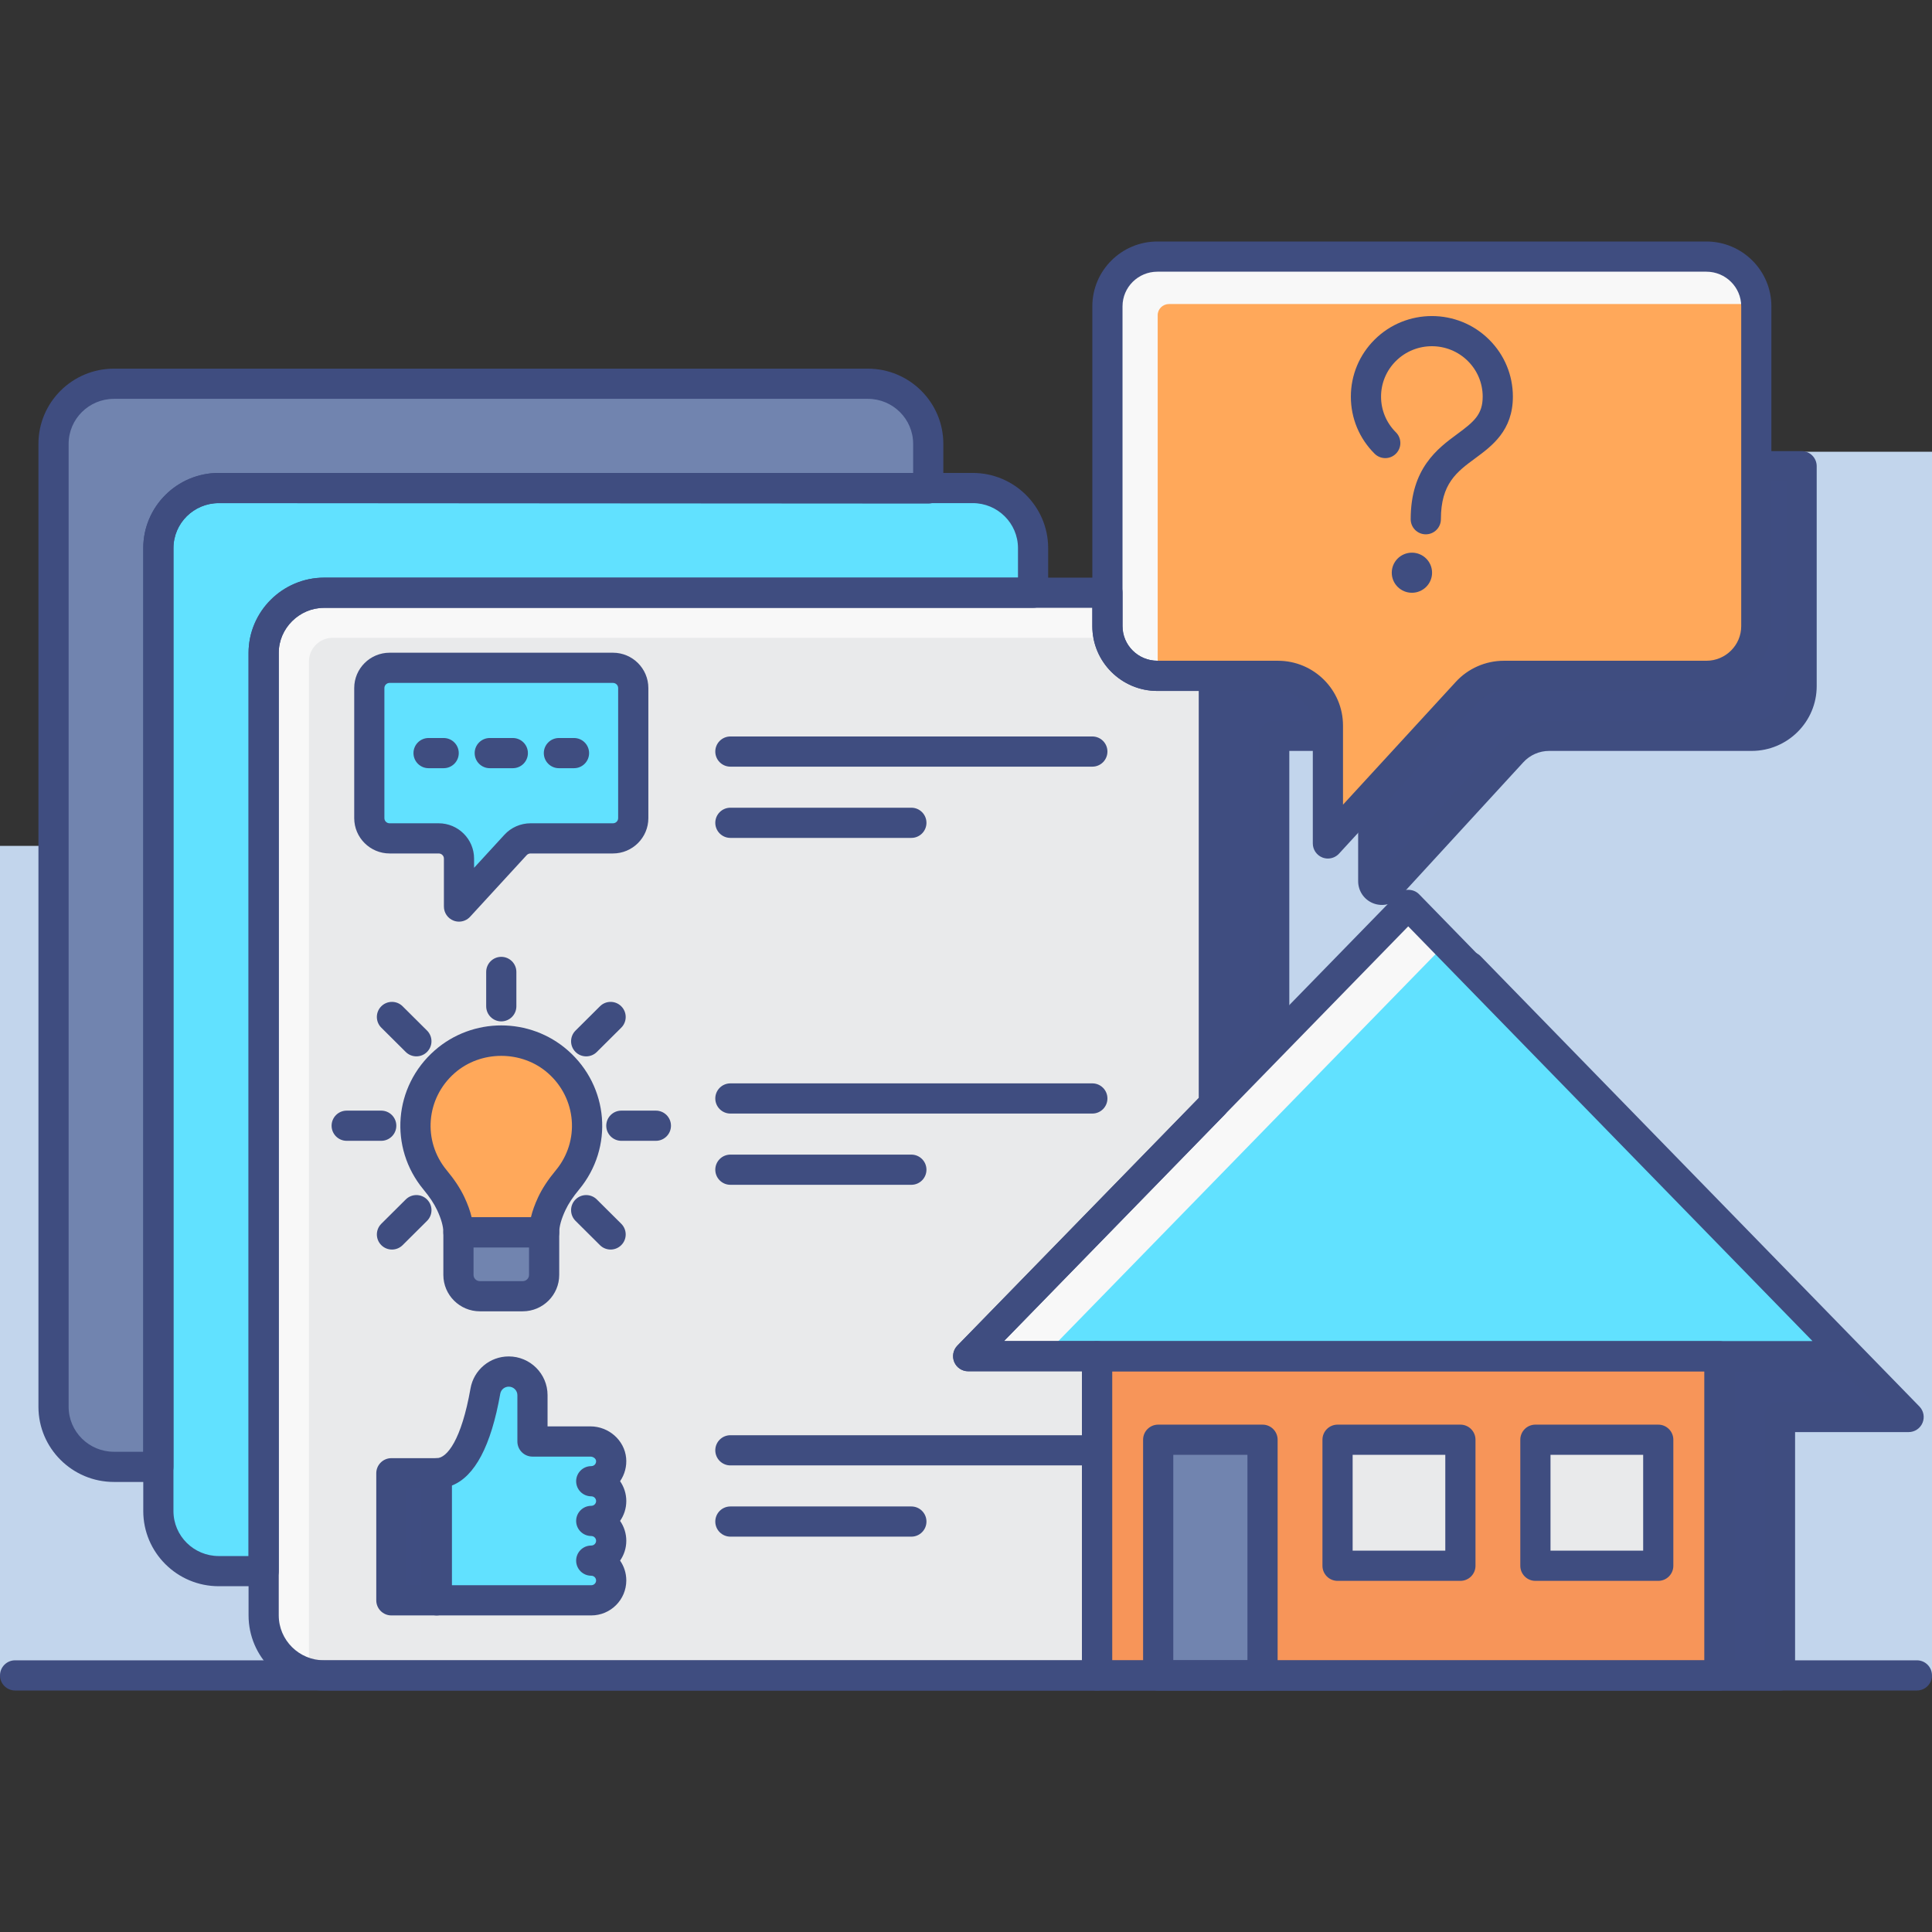<?xml version="1.0" encoding="utf-8"?>
<!-- Generator: Adobe Illustrator 22.0.0, SVG Export Plug-In . SVG Version: 6.00 Build 0)  -->
<svg version="1.1" id="MARKET_RESEARCH_ICON_SET" xmlns="http://www.w3.org/2000/svg" xmlns:xlink="http://www.w3.org/1999/xlink"
	 x="0px" y="0px" viewBox="0 0 128 128" style="enable-background:new 0 0 128 128;" xml:space="preserve">
<rect x="0" y="0" width="128" height="128" fill="#333333" stroke="none"/>
<style type="text/css">
	.st0{fill:#C2D5EC;}
	.st1{fill:#61E1FF;}
	.st2{fill:#7184AF;}
	.st3{fill:#F8F8F8;}
	.st4{fill:#3F4D81;}
	.st5{fill:#3F4D80;}
	.st6{fill:#E9EAEB;}
	.st7{fill:#F79559;}
	.st8{fill:#FFA85A;}
</style>
<g>
	<g>
		<polygon class="st0" points="128,29.929 81.419,29.929 81.419,56.042 0,56.042 0,111 128,111 		"/>
	</g>
	<g>
		<path class="st4" d="M117.87,93.881l0.06,0.01V111h-37.5V30.886h38.93v14.573c0,1.82-1.48,3.292-3.31,3.292h-13.42
			c-0.93,0-1.81,0.388-2.44,1.074l-8.21,8.942c-0.36,0.388-1,0.139-1-0.388v-6.336c0-1.81-1.48-3.292-3.31-3.292h-3.25v28.578
			L97.37,64.04l29.08,29.841H117.87z"/>
	</g>
	<g>
		<path class="st5" d="M117.93,112h-37.5c-0.553,0-1-0.448-1-1V30.886c0-0.552,0.447-1,1-1h38.931c0.553,0,1,0.448,1,1v14.572
			c0,2.367-1.934,4.292-4.311,4.292h-13.42c-0.645,0-1.265,0.273-1.703,0.75l-8.21,8.942c-0.45,0.485-1.131,0.641-1.739,0.403
			c-0.605-0.238-0.997-0.814-0.997-1.467v-6.336c0-1.264-1.036-2.292-2.311-2.292h-2.25V74.87l11.234-11.528
			c0.375-0.387,1.057-0.387,1.432,0l29.08,29.841c0.281,0.288,0.362,0.716,0.205,1.086c-0.156,0.371-0.519,0.611-0.921,0.611h-7.521
			V111C118.93,111.552,118.482,112,117.93,112z M81.43,110h35.5V94.116c-0.025-0.101-0.035-0.207-0.026-0.315
			c0.044-0.517,0.447-0.92,0.967-0.92h6.209L97.37,65.472L85.136,78.027c-0.283,0.292-0.717,0.383-1.093,0.229
			c-0.377-0.153-0.623-0.52-0.623-0.926V48.751c0-0.552,0.447-1,1-1h3.25c2.377,0,4.311,1.926,4.311,4.292v5.246l7.474-8.14
			c0.815-0.889,1.973-1.398,3.176-1.398h13.42c1.274,0,2.311-1.028,2.311-2.292V31.886H81.43V110z"/>
	</g>
	<g>
		<path class="st6" d="M76.419,39.272H21.468c-2.209,0-4,1.781-4,3.979v63.771c0,2.197,1.791,3.979,4,3.979h54.951
			c2.209,0,4-1.781,4-3.979V43.251C80.419,41.053,78.628,39.272,76.419,39.272z"/>
	</g>
	<g>
		<path class="st3" d="M20.468,110.005V43.826c0-0.867,0.707-1.57,1.579-1.57h57.372c0.308,0,0.604,0.042,0.892,0.107
			c-0.407-1.769-1.991-3.091-3.892-3.091H21.468c-2.209,0-4,1.781-4,3.979v63.771c0,1.891,1.33,3.467,3.108,3.871
			C20.51,110.606,20.468,110.311,20.468,110.005z"/>
	</g>
	<g>
		<path class="st1" d="M17.468,104.091V43.251c0-2.169,1.82-3.979,4-3.979h46.976v-2.959c0-2.197-1.791-3.979-4-3.979H14.492
			c-2.209,0-4,1.781-4,3.979v63.8c0,2.197,1.791,3.979,4,3.979H17.468z"/>
	</g>
	<g>
		<path class="st2" d="M61.498,32.363v-2.959c0-2.197-1.791-3.979-4-3.979H7.547c-2.209,0-4,1.781-4,3.979v63.8
			c0,2.197,1.791,3.979,4,3.979h2.945V36.312c0-2.197,1.791-3.979,4-3.979L61.498,32.363z"/>
	</g>
	<g>
		<path class="st2" d="M30.373,81.643v2.824c0,0.78,0.635,1.412,1.419,1.412h2.839c0.784,0,1.419-0.632,1.419-1.412v-2.824H30.373z"
			/>
	</g>
	<g>
		<path class="st8" d="M36.962,70.344c-2.123-1.865-5.377-1.865-7.501,0c-2.336,2.052-2.548,5.518-0.635,7.827
			c0.404,0.487,0.771,1.004,1.039,1.576c0.265,0.564,0.508,1.255,0.508,1.896h2.839h2.839c0-0.641,0.243-1.333,0.508-1.896
			c0.269-0.572,0.636-1.089,1.039-1.576C39.51,75.862,39.298,72.396,36.962,70.344z"/>
	</g>
	<g>
		<rect x="25.929" y="97.607" class="st4" width="3" height="8.419"/>
	</g>
	<g>
		<path class="st1" d="M40.493,99.449c0-0.727-0.592-1.316-1.323-1.316c0.773,0,1.391-0.66,1.316-1.445
			c-0.065-0.684-0.682-1.186-1.373-1.186h-3.837v-3.071c0-0.864-0.704-1.564-1.572-1.564c-0.765,0-1.416,0.546-1.548,1.296
			c-0.308,1.748-1.133,5.444-3.228,5.444v8.419h10.242c0.73,0,1.323-0.589,1.323-1.316c0-0.726-0.592-1.316-1.323-1.316
			c0.73,0,1.323-0.589,1.323-1.316c0-0.727-0.592-1.316-1.323-1.316C39.901,100.764,40.493,100.175,40.493,99.449z"/>
	</g>
	<g>
		<path class="st1" d="M41.955,45.584v8.621c0,0.739-0.603,1.339-1.346,1.339h-5.458c-0.378,0-0.739,0.158-0.994,0.436l-3.748,4.081
			v-3.178c0-0.739-0.603-1.339-1.346-1.339h-3.25c-0.743,0-1.346-0.599-1.346-1.339v-8.621c0-0.739,0.603-1.339,1.346-1.339h14.795
			C41.352,44.245,41.955,44.845,41.955,45.584z"/>
	</g>
	<g>
		<rect x="72.683" y="89.858" class="st7" width="41.231" height="21.142"/>
	</g>
	<g>
		<rect x="88.616" y="95.386" class="st6" width="8.139" height="8.35"/>
	</g>
	<g>
		<rect x="76.733" y="95.386" class="st2" width="6.914" height="15.614"/>
	</g>
	<g>
		<rect x="101.725" y="95.386" class="st6" width="8.139" height="8.35"/>
	</g>
	<g>
		<polygon class="st1" points="93.298,59.94 64.144,89.85 122.453,89.85 		"/>
	</g>
	<g>
		<polygon class="st3" points="93.298,59.94 64.144,89.85 69.144,89.85 95.798,62.505 		"/>
	</g>
	<g>
		<path class="st8" d="M116.359,20.291v21.193c0,1.818-1.481,3.291-3.309,3.291H99.632c-0.93,0-1.816,0.389-2.443,1.072
			L87.977,55.88v-7.812c0-1.818-1.481-3.291-3.309-3.291h-7.989c-1.827,0-3.309-1.474-3.309-3.291V20.291
			c0-1.818,1.481-3.291,3.309-3.291h36.371C114.877,17,116.359,18.474,116.359,20.291z"/>
	</g>
	<g>
		<path class="st3" d="M116.35,20.143h-38.9c-0.41,0-0.75,0.328-0.75,0.736v23.744c0,0.05,0,0.1,0.01,0.149h-0.03
			c-1.83,0-3.31-1.472-3.31-3.292V20.292c0-1.82,1.48-3.292,3.31-3.292h36.37C114.83,17,116.28,18.393,116.35,20.143z"/>
	</g>
	<g>
		<ellipse class="st5" cx="93.543" cy="37.944" rx="1.335" ry="1.328"/>
	</g>
	<g>
		<path class="st5" d="M127,112H1c-0.552,0-1-0.448-1-1s0.448-1,1-1h126c0.553,0,1,0.448,1,1S127.553,112,127,112z"/>
	</g>
	<g>
		<path class="st5" d="M72.683,112H21.468c-2.757,0-5-2.233-5-4.979V43.25c0-2.746,2.243-4.979,5-4.979H73.37c0.553,0,1,0.448,1,1
			v2.213c0,1.264,1.036,2.292,2.31,2.292h3.739c0.553,0,1,0.448,1,1v28.377c0,0.261-0.102,0.511-0.284,0.698L66.515,88.85h6.168
			c0.553,0,1,0.448,1,1V111C73.683,111.552,73.235,112,72.683,112z M21.468,40.271c-1.654,0-3,1.336-3,2.979v63.771
			c0,1.643,1.346,2.979,3,2.979h50.215V90.85h-7.539c-0.402,0-0.765-0.241-0.921-0.611s-0.075-0.799,0.205-1.087l15.992-16.405
			v-26.97H76.68c-2.376,0-4.31-1.925-4.31-4.292v-1.213H21.468z"/>
	</g>
	<g>
		<path class="st5" d="M17.468,105.091h-2.976c-2.757,0-5-2.233-5-4.979V36.312c0-2.745,2.243-4.979,5-4.979h49.951
			c2.757,0,5,2.233,5,4.979v2.959c0,0.552-0.447,1-1,1H21.468c-1.626,0-3,1.364-3,2.979v60.841
			C18.468,104.644,18.02,105.091,17.468,105.091z M14.492,33.333c-1.654,0-3,1.336-3,2.979v63.801c0,1.643,1.346,2.979,3,2.979
			h1.976V43.25c0-2.699,2.29-4.979,5-4.979h45.976v-1.959c0-1.643-1.346-2.979-3-2.979H14.492z"/>
	</g>
	<g>
		<path class="st5" d="M10.492,98.183H7.547c-2.757,0-5-2.233-5-4.979v-63.8c0-2.746,2.243-4.979,5-4.979h49.951
			c2.757,0,5,2.233,5,4.979v2.959c0,0.265-0.105,0.52-0.293,0.708c-0.188,0.187-0.442,0.292-0.707,0.292h0l-47.006-0.03
			c-1.654,0-3,1.336-3,2.979v60.871C11.492,97.735,11.044,98.183,10.492,98.183z M7.547,26.425c-1.654,0-3,1.336-3,2.979v63.8
			c0,1.643,1.346,2.979,3,2.979h1.945V36.312c0-2.745,2.243-4.979,5-4.979l46.006,0.029v-1.959c0-1.643-1.346-2.979-3-2.979H7.547z"
			/>
	</g>
	<g>
		<path class="st5" d="M33.211,67.669c-0.552,0-1-0.448-1-1v-2.276c0-0.552,0.448-1,1-1s1,0.448,1,1v2.276
			C34.211,67.221,33.764,67.669,33.211,67.669z"/>
	</g>
	<g>
		<path class="st5" d="M38.836,69.987c-0.257,0-0.514-0.098-0.709-0.295c-0.39-0.391-0.388-1.024,0.004-1.414l1.618-1.609
			c0.391-0.39,1.025-0.389,1.414,0.004c0.39,0.391,0.388,1.024-0.004,1.414l-1.618,1.609C39.347,69.89,39.091,69.987,38.836,69.987z
			"/>
	</g>
	<g>
		<path class="st5" d="M25.969,82.786c-0.257,0-0.514-0.098-0.709-0.295c-0.39-0.391-0.388-1.024,0.004-1.414l1.618-1.609
			c0.391-0.39,1.024-0.389,1.414,0.004c0.39,0.391,0.388,1.024-0.004,1.414l-1.618,1.609C26.479,82.688,26.224,82.786,25.969,82.786
			z"/>
	</g>
	<g>
		<path class="st5" d="M43.454,75.582h-2.288c-0.552,0-1-0.448-1-1s0.448-1,1-1h2.288c0.552,0,1,0.448,1,1
			S44.006,75.582,43.454,75.582z"/>
	</g>
	<g>
		<path class="st5" d="M25.257,75.582h-2.288c-0.552,0-1-0.448-1-1s0.448-1,1-1h2.288c0.552,0,1,0.448,1,1
			S25.809,75.582,25.257,75.582z"/>
	</g>
	<g>
		<path class="st5" d="M40.454,82.786c-0.255,0-0.51-0.097-0.705-0.291l-1.618-1.609c-0.392-0.39-0.394-1.023-0.004-1.414
			c0.389-0.392,1.024-0.393,1.414-0.004l1.618,1.609c0.392,0.39,0.394,1.023,0.004,1.414C40.967,82.688,40.71,82.786,40.454,82.786z
			"/>
	</g>
	<g>
		<path class="st5" d="M27.586,69.986c-0.255,0-0.51-0.097-0.705-0.291l-1.618-1.609c-0.392-0.39-0.394-1.022-0.004-1.414
			s1.023-0.393,1.414-0.004l1.618,1.609c0.392,0.39,0.394,1.022,0.004,1.414C28.1,69.888,27.843,69.986,27.586,69.986z"/>
	</g>
	<g>
		<path class="st5" d="M34.631,86.878h-2.839c-1.334,0-2.419-1.082-2.419-2.412v-2.824c0-0.552,0.448-1,1-1h5.677
			c0.552,0,1,0.448,1,1v2.824C37.05,85.796,35.965,86.878,34.631,86.878z M31.373,82.643v1.824c0,0.227,0.188,0.412,0.419,0.412
			h2.839c0.231,0,0.419-0.185,0.419-0.412v-1.824H31.373z"/>
	</g>
	<g>
		<path class="st5" d="M36.05,82.643h-5.677c-0.552,0-1-0.448-1-1c0-0.389-0.143-0.897-0.413-1.471
			c-0.202-0.429-0.489-0.862-0.904-1.363c-2.302-2.779-1.975-6.828,0.745-9.217c2.515-2.208,6.307-2.208,8.821,0l0,0
			c2.72,2.389,3.047,6.438,0.745,9.216c-0.416,0.502-0.703,0.935-0.904,1.363c-0.27,0.574-0.413,1.083-0.413,1.471
			C37.05,82.195,36.603,82.643,36.05,82.643z M31.247,80.643h3.929c0.1-0.417,0.259-0.859,0.476-1.322
			c0.275-0.585,0.648-1.154,1.175-1.789c1.606-1.939,1.375-4.767-0.526-6.437l0,0c-1.732-1.522-4.448-1.522-6.181,0
			c-1.901,1.67-2.132,4.498-0.525,6.438c0.526,0.634,0.899,1.203,1.175,1.788C30.988,79.783,31.147,80.225,31.247,80.643z"/>
	</g>
	<g>
		<path class="st5" d="M28.929,107.026h-3c-0.552,0-1-0.448-1-1v-8.419c0-0.552,0.448-1,1-1h3c0.552,0,1,0.448,1,1v8.419
			C29.929,106.579,29.481,107.026,28.929,107.026z M26.929,105.026h1v-6.419h-1V105.026z"/>
	</g>
	<g>
		<path class="st5" d="M39.171,107.026H28.929c-0.552,0-1-0.448-1-1v-8.419c0-0.552,0.448-1,1-1c0.692,0,1.644-1.213,2.243-4.617
			c0.216-1.23,1.282-2.123,2.533-2.123c1.418,0,2.572,1.15,2.572,2.563v2.071h2.837c1.216,0,2.256,0.918,2.369,2.091
			c0.052,0.547-0.092,1.094-0.401,1.541c0.259,0.374,0.412,0.827,0.412,1.315s-0.152,0.942-0.412,1.315
			c0.26,0.374,0.412,0.828,0.412,1.316s-0.152,0.941-0.412,1.315c0.26,0.374,0.412,0.827,0.412,1.315
			C41.493,105.988,40.451,107.026,39.171,107.026z M29.929,105.026h9.242c0.178,0,0.322-0.142,0.322-0.315s-0.145-0.315-0.322-0.315
			c-0.552,0-1-0.448-1-1s0.448-1,1-1c0.178,0,0.322-0.142,0.322-0.315c0-0.174-0.145-0.316-0.322-0.316c-0.552,0-1-0.448-1-1
			s0.448-1,1-1c0.178,0,0.322-0.142,0.322-0.315s-0.145-0.315-0.322-0.315c-0.552,0-1-0.448-1-1s0.448-1,1-1
			c0.125,0,0.205-0.066,0.241-0.106c0.042-0.047,0.091-0.127,0.08-0.244c-0.015-0.152-0.188-0.281-0.377-0.281h-3.837
			c-0.552,0-1-0.448-1-1v-3.071c0-0.311-0.256-0.563-0.572-0.563c-0.279,0-0.516,0.197-0.563,0.469
			c-0.607,3.45-1.686,5.49-3.213,6.086V105.026z"/>
	</g>
	<g>
		<path class="st5" d="M72.37,97.087H48.39c-0.552,0-1-0.448-1-1s0.448-1,1-1h23.98c0.553,0,1,0.448,1,1S72.923,97.087,72.37,97.087
			z"/>
	</g>
	<g>
		<path class="st5" d="M60.38,101.807H48.39c-0.552,0-1-0.448-1-1s0.448-1,1-1h11.99c0.552,0,1,0.448,1,1
			S60.932,101.807,60.38,101.807z"/>
	</g>
	<g>
		<path class="st5" d="M30.41,61.061c-0.122,0-0.245-0.022-0.363-0.068c-0.384-0.149-0.637-0.52-0.637-0.932v-3.178
			c0-0.187-0.155-0.339-0.346-0.339h-3.25c-1.293,0-2.346-1.049-2.346-2.339v-8.622c0-1.29,1.052-2.339,2.346-2.339h14.795
			c1.293,0,2.346,1.049,2.346,2.339v8.622c0,1.29-1.053,2.339-2.346,2.339h-5.458c-0.098,0-0.192,0.041-0.257,0.112l-3.748,4.081
			C30.953,60.948,30.684,61.061,30.41,61.061z M25.813,45.245c-0.19,0-0.346,0.152-0.346,0.339v8.622
			c0,0.187,0.155,0.339,0.346,0.339h3.25c1.293,0,2.346,1.049,2.346,2.339v0.61l2.011-2.19c0.443-0.483,1.074-0.759,1.73-0.759
			h5.458c0.191,0,0.346-0.152,0.346-0.339v-8.622c0-0.187-0.155-0.339-0.346-0.339H25.813z"/>
	</g>
	<g>
		<g>
			<path class="st5" d="M29.394,50.895h-1c-0.552,0-1-0.448-1-1s0.448-1,1-1h1c0.552,0,1,0.448,1,1S29.946,50.895,29.394,50.895z"/>
		</g>
		<g>
			<path class="st5" d="M33.975,50.895h-1.527c-0.552,0-1-0.448-1-1s0.448-1,1-1h1.527c0.552,0,1,0.448,1,1
				S34.527,50.895,33.975,50.895z"/>
		</g>
		<g>
			<path class="st5" d="M38.029,50.895h-1c-0.552,0-1-0.448-1-1s0.448-1,1-1h1c0.552,0,1,0.448,1,1S38.582,50.895,38.029,50.895z"/>
		</g>
	</g>
	<g>
		<path class="st5" d="M72.37,50.793H48.39c-0.552,0-1-0.448-1-1s0.448-1,1-1h23.98c0.553,0,1,0.448,1,1S72.923,50.793,72.37,50.793
			z"/>
	</g>
	<g>
		<path class="st5" d="M60.38,55.513H48.39c-0.552,0-1-0.448-1-1s0.448-1,1-1h11.99c0.552,0,1,0.448,1,1S60.932,55.513,60.38,55.513
			z"/>
	</g>
	<g>
		<path class="st5" d="M72.37,73.776H48.39c-0.552,0-1-0.448-1-1s0.448-1,1-1h23.98c0.553,0,1,0.448,1,1S72.923,73.776,72.37,73.776
			z"/>
	</g>
	<g>
		<path class="st5" d="M60.38,78.496H48.39c-0.552,0-1-0.448-1-1s0.448-1,1-1h11.99c0.552,0,1,0.448,1,1S60.932,78.496,60.38,78.496
			z"/>
	</g>
	<g>
		<path class="st5" d="M96.755,104.736h-8.139c-0.553,0-1-0.448-1-1v-8.35c0-0.552,0.447-1,1-1h8.139c0.553,0,1,0.448,1,1v8.35
			C97.755,104.289,97.308,104.736,96.755,104.736z M89.616,102.736h6.139v-6.35h-6.139V102.736z"/>
	</g>
	<g>
		<path class="st5" d="M83.646,112h-6.913c-0.553,0-1-0.448-1-1V95.386c0-0.552,0.447-1,1-1h6.913c0.553,0,1,0.448,1,1V111
			C84.646,111.552,84.199,112,83.646,112z M77.733,110h4.913V96.386h-4.913V110z"/>
	</g>
	<g>
		<path class="st5" d="M109.863,104.736h-8.139c-0.553,0-1-0.448-1-1v-8.35c0-0.552,0.447-1,1-1h8.139c0.553,0,1,0.448,1,1v8.35
			C110.863,104.289,110.416,104.736,109.863,104.736z M102.725,102.736h6.139v-6.35h-6.139V102.736z"/>
	</g>
	<g>
		<path class="st5" d="M113.914,112H72.683c-0.553,0-1-0.448-1-1V89.858c0-0.552,0.447-1,1-1h41.231c0.553,0,1,0.448,1,1V111
			C114.914,111.552,114.467,112,113.914,112z M73.683,110h39.231V90.858H73.683V110z"/>
	</g>
	<g>
		<path class="st5" d="M122.453,90.85h-58.31c-0.402,0-0.765-0.241-0.921-0.611s-0.075-0.799,0.205-1.087l29.155-29.91
			c0.375-0.386,1.057-0.386,1.432,0l29.155,29.91c0.281,0.288,0.362,0.716,0.206,1.087S122.855,90.85,122.453,90.85z M66.515,88.85
			h53.567L93.298,61.373L66.515,88.85z"/>
	</g>
	<g>
		<path class="st5" d="M87.977,56.88c-0.122,0-0.245-0.022-0.363-0.068c-0.384-0.149-0.637-0.52-0.637-0.932v-7.812
			c0-1.263-1.035-2.291-2.309-2.291H76.68c-2.376,0-4.31-1.925-4.31-4.292V20.292c0-2.366,1.934-4.292,4.31-4.292h36.37
			c2.376,0,4.309,1.925,4.309,4.292v21.193c0,2.366-1.933,4.292-4.309,4.292H99.633c-0.648,0-1.271,0.272-1.707,0.748l-9.213,10.032
			C88.52,56.767,88.251,56.88,87.977,56.88z M76.68,18c-1.273,0-2.31,1.028-2.31,2.292v21.193c0,1.264,1.036,2.292,2.31,2.292h7.988
			c2.376,0,4.309,1.925,4.309,4.291v5.245l7.477-8.141c0.814-0.887,1.973-1.395,3.18-1.395h13.417c1.273,0,2.309-1.028,2.309-2.292
			V20.292c0-1.264-1.035-2.292-2.309-2.292H76.68z"/>
	</g>
	<g>
		<path class="st5" d="M94.462,35.4c-0.553,0-1-0.448-1-1c0-3.37,1.784-4.685,3.088-5.646c1.104-0.814,1.682-1.294,1.682-2.474
			c0-0.892-0.35-1.731-0.984-2.362c-1.313-1.306-3.45-1.308-4.766,0c-0.635,0.631-0.984,1.47-0.984,2.362s0.35,1.731,0.984,2.362
			c0.392,0.39,0.394,1.023,0.004,1.414c-0.389,0.393-1.021,0.394-1.414,0.004c-1.015-1.01-1.574-2.352-1.574-3.78
			s0.56-2.771,1.574-3.78c2.093-2.081,5.497-2.08,7.586,0c1.016,1.01,1.574,2.353,1.574,3.78c0,2.245-1.384,3.265-2.495,4.084
			c-1.221,0.899-2.274,1.676-2.274,4.036C95.462,34.953,95.015,35.4,94.462,35.4z"/>
	</g>
</g>
</svg>
